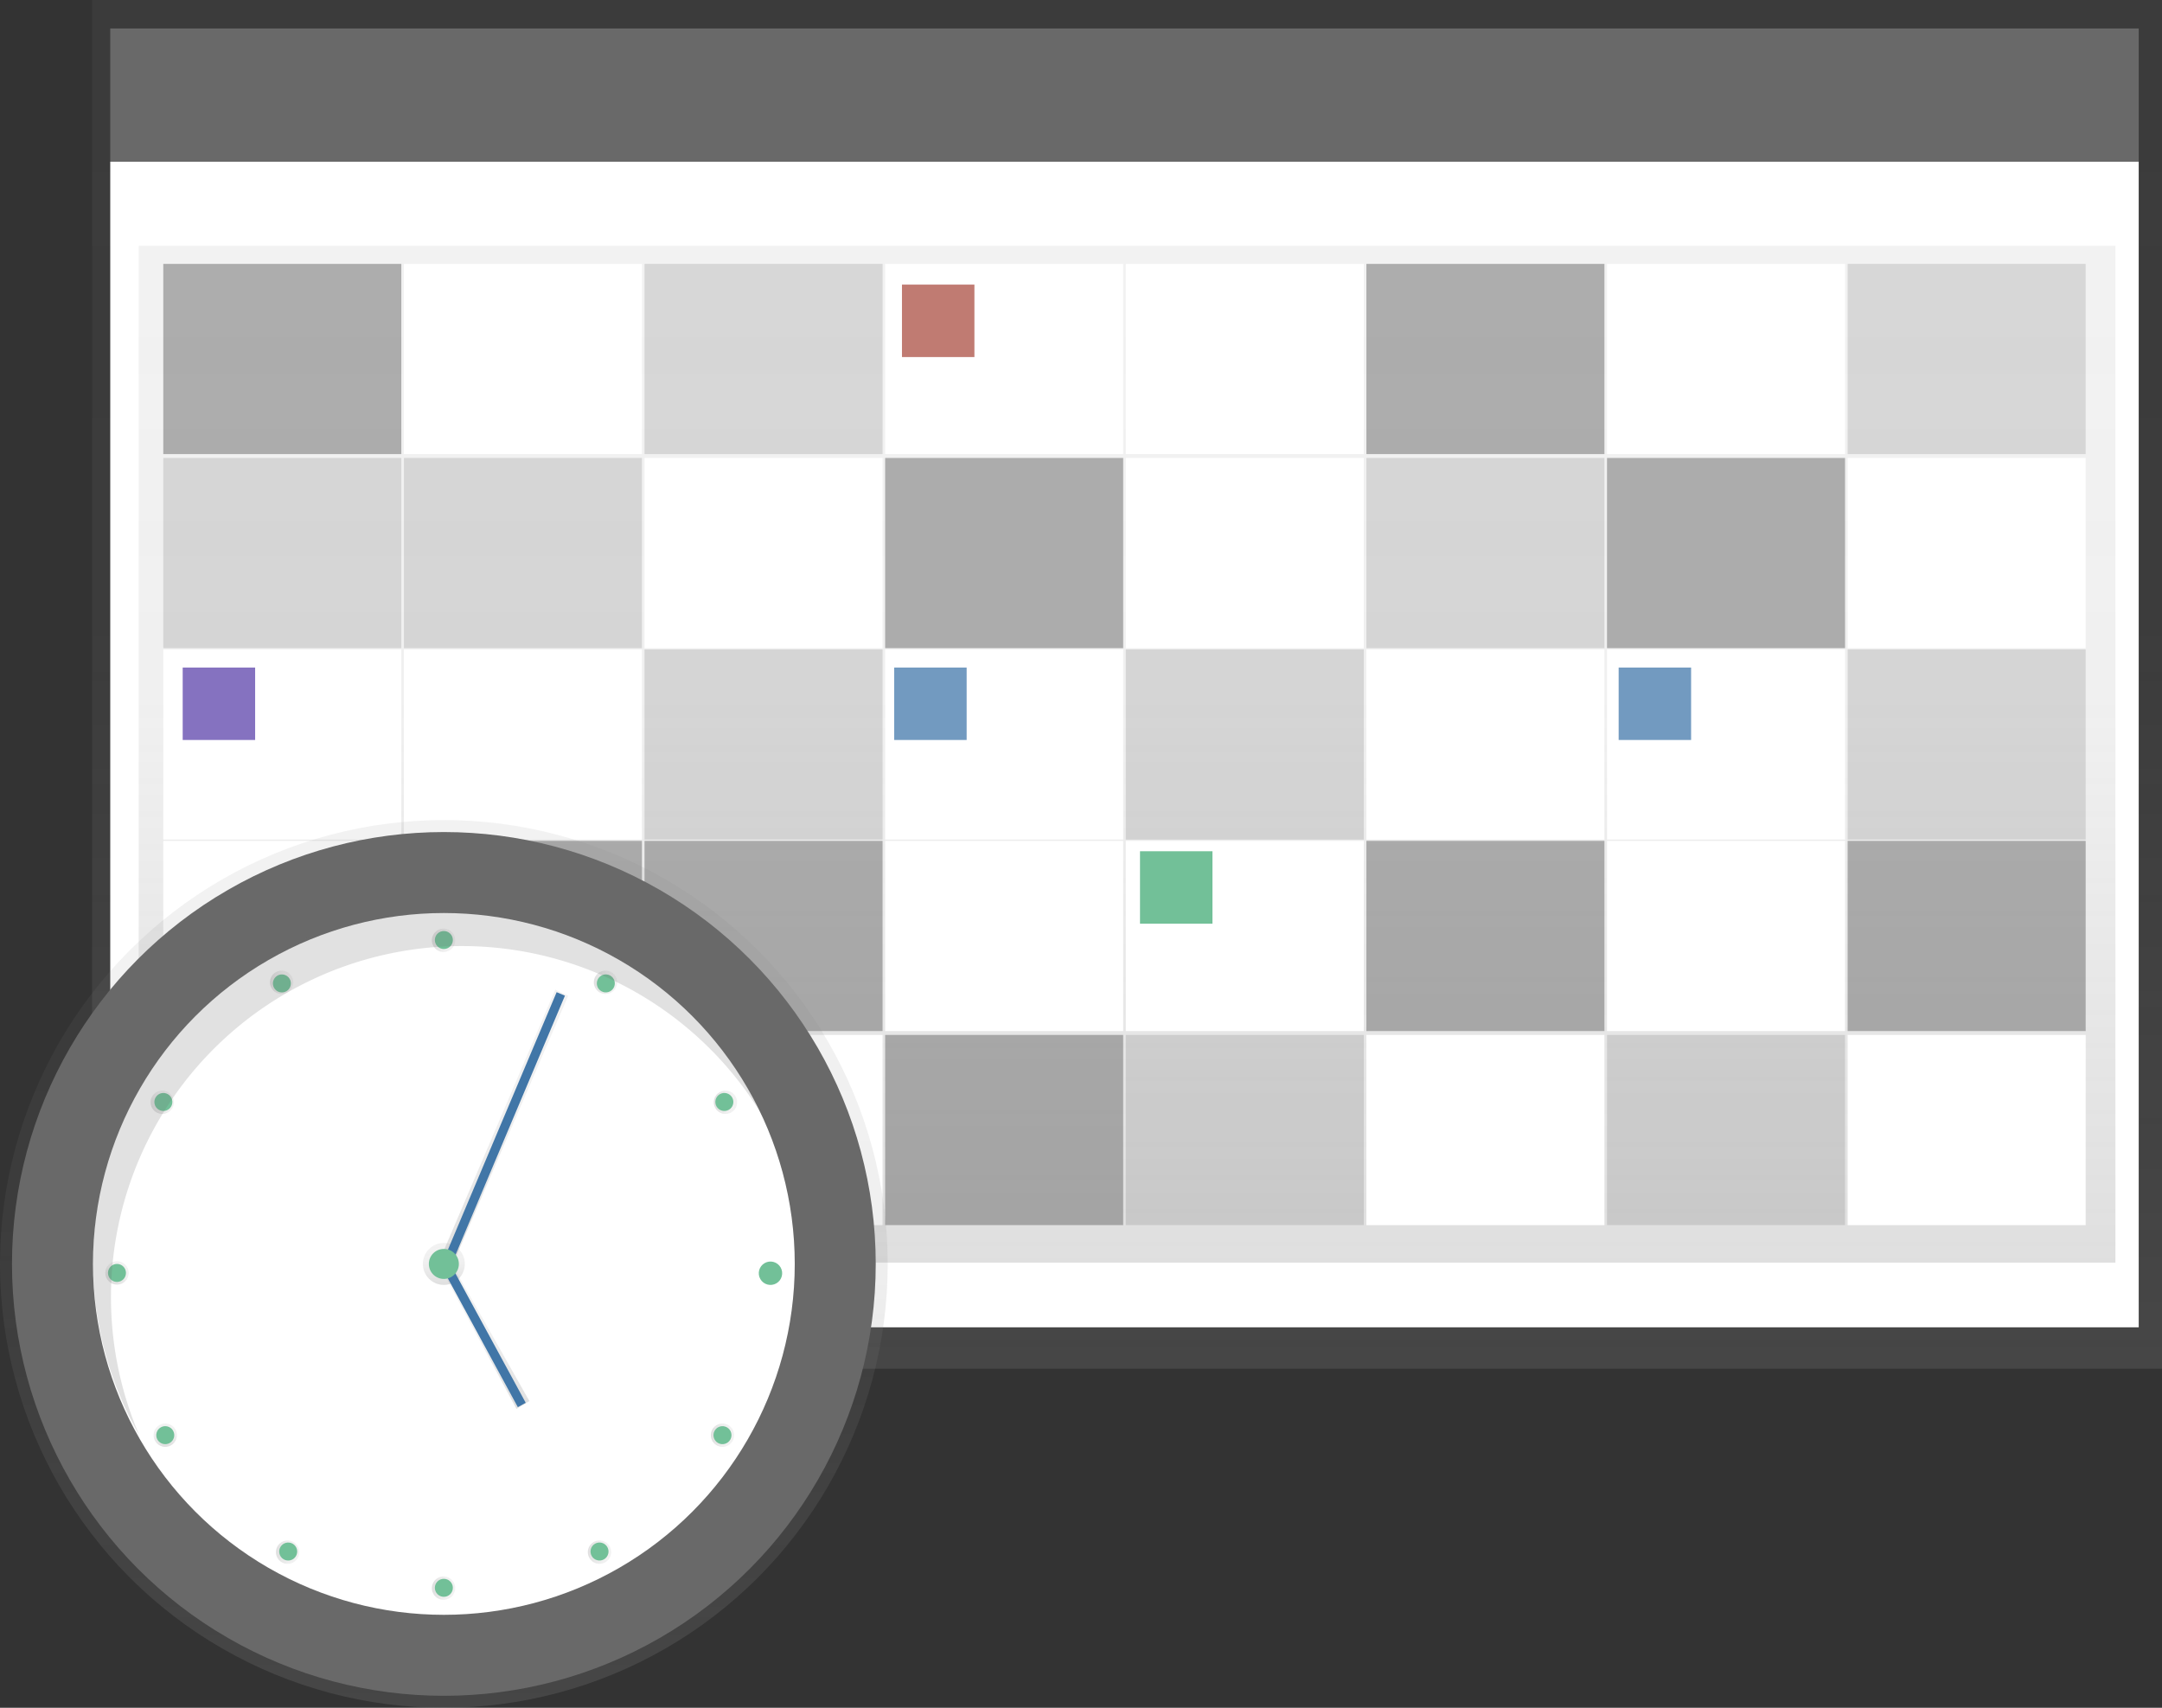 <?xml version="1.0" encoding="UTF-8" standalone="no"?>
<svg
   xmlns:dc="http://purl.org/dc/elements/1.1/"
   xmlns:cc="http://creativecommons.org/ns#"
   xmlns:rdf="http://www.w3.org/1999/02/22-rdf-syntax-ns#"
   xmlns:svg="http://www.w3.org/2000/svg"
   xmlns="http://www.w3.org/2000/svg"
   xmlns:xlink="http://www.w3.org/1999/xlink"
   xmlns:sodipodi="http://sodipodi.sourceforge.net/DTD/sodipodi-0.dtd"
   xmlns:inkscape="http://www.inkscape.org/namespaces/inkscape"
   inkscape:version="1.0 (4035a4fb49, 2020-05-01)"
   sodipodi:docname="calendar.svg"
   version="1.1"
   viewBox="0 0 835.61 660.05"
   height="660.05"
   width="835.61"
   data-name="Layer 1"
   id="3cd38589-f6b5-4ced-9f2c-9a4b79f01fae">
  <rect x="0" y="0" width="835.61" height="660.05" fill="#333333" stroke="none"/>
  <sodipodi:namedview
     inkscape:current-layer="3cd38589-f6b5-4ced-9f2c-9a4b79f01fae"
     inkscape:window-maximized="0"
     inkscape:window-y="40"
     inkscape:window-x="1273"
     inkscape:cy="330.02499"
     inkscape:cx="417.80499"
     inkscape:zoom="0.82574408"
     showgrid="false"
     id="namedview1233"
     inkscape:window-height="1368"
     inkscape:window-width="1278"
     inkscape:pageshadow="2"
     inkscape:pageopacity="0"
     guidetolerance="10"
     gridtolerance="10"
     objecttolerance="10"
     borderopacity="1"
     bordercolor="#666666"
     pagecolor="#ffffff" />
  <defs
     id="defs1058">
    <linearGradient
       gradientUnits="userSpaceOnUse"
       x2="435.61"
       y1="529"
       x1="435.61"
       id="459c4fc8-d836-433f-a197-0a2a91cd58e2">
      <stop
         id="stop1035"
         stop-opacity="0.25"
         stop-color="gray"
         offset="0" />
      <stop
         id="stop1037"
         stop-opacity="0.12"
         stop-color="gray"
         offset="0.54" />
      <stop
         id="stop1039"
         stop-opacity="0.1"
         stop-color="gray"
         offset="1" />
    </linearGradient>
    <linearGradient
       xlink:href="#459c4fc8-d836-433f-a197-0a2a91cd58e2"
       y2="95"
       x2="435.61"
       y1="488"
       x1="435.61"
       id="342ea0e6-6062-49b7-bc20-c734cb7a73a4" />
    <linearGradient
       xlink:href="#459c4fc8-d836-433f-a197-0a2a91cd58e2"
       y2="316.95"
       x2="171.55"
       y1="660.05"
       x1="171.55"
       id="763d00b7-5a07-4818-8ebb-d18341e18e84" />
    <linearGradient
       xlink:href="#459c4fc8-d836-433f-a197-0a2a91cd58e2"
       y2="480.38"
       x2="171.55"
       y1="496.61"
       x1="171.55"
       id="92069d5c-e5f8-43fe-b38d-e54af900eab7" />
    <linearGradient
       xlink:href="#459c4fc8-d836-433f-a197-0a2a91cd58e2"
       y2="382.5"
       x2="194.61"
       y1="489.5"
       x1="194.61"
       id="cc2cb1f8-9965-47fb-9589-218376181648" />
    <linearGradient
       xlink:href="#459c4fc8-d836-433f-a197-0a2a91cd58e2"
       y2="488.5"
       x2="187.61"
       y1="544.5"
       x1="187.61"
       id="21b9629b-50a9-4ebb-aca6-e4e0185f53fc" />
    <linearGradient
       xlink:href="#459c4fc8-d836-433f-a197-0a2a91cd58e2"
       gradientTransform="translate(1170.3 491.9) rotate(120)"
       y2="769.85"
       x2="509.54"
       y1="778.88"
       x1="509.54"
       id="fcd1d80a-fd87-48d8-ac9f-c26a469979c7" />
    <linearGradient
       xlink:href="#459c4fc8-d836-433f-a197-0a2a91cd58e2"
       gradientTransform="translate(370.3 -32.65) rotate(30)"
       y2="670.14"
       x2="246.07"
       y1="679.17"
       x1="246.07"
       id="103b5314-699c-4416-ba96-f0315aa2be6d" />
    <linearGradient
       xlink:href="#459c4fc8-d836-433f-a197-0a2a91cd58e2"
       gradientTransform="translate(110.34 -349.73) rotate(30)"
       y2="756.99"
       x2="364.44"
       y1="766.03"
       x1="364.44"
       id="f7eccc56-af47-4388-bae2-3610c4149eb5" />
    <linearGradient
       xlink:href="#459c4fc8-d836-433f-a197-0a2a91cd58e2"
       gradientTransform="translate(1232.03 299.71) rotate(120)"
       y2="710.44"
       x2="643.63"
       y1="719.48"
       x1="643.63"
       id="bcd8726a-d7c5-49b1-9a44-0b3978539435" />
    <linearGradient
       xlink:href="#459c4fc8-d836-433f-a197-0a2a91cd58e2"
       gradientTransform="translate(1232.3 266.24) rotate(120)"
       y2="647.85"
       x2="627.41"
       y1="656.89"
       x1="627.41"
       id="391a46f9-b208-48d2-be26-d2096ab99e61" />
    <linearGradient
       xlink:href="#459c4fc8-d836-433f-a197-0a2a91cd58e2"
       gradientTransform="translate(1248.8 237.12) rotate(120)"
       y2="585.26"
       x2="643.63"
       y1="594.29"
       x1="643.63"
       id="83f8f054-eb9c-442d-b51f-167d68b16295" />
    <linearGradient
       xlink:href="#459c4fc8-d836-433f-a197-0a2a91cd58e2"
       gradientTransform="translate(1278.2 220.15) rotate(120)"
       y2="538.89"
       x2="690"
       y1="547.93"
       x1="690"
       id="ae1ae34d-eb1b-4711-a510-1c391231e596" />
    <linearGradient
       xlink:href="#459c4fc8-d836-433f-a197-0a2a91cd58e2"
       gradientTransform="translate(1342.37 237.96) rotate(120)"
       y2="540.05"
       x2="818.66"
       y1="549.09"
       x1="818.66"
       id="9891a10d-f6cd-4be8-8439-1a188b457eca" />
    <linearGradient
       xlink:href="#459c4fc8-d836-433f-a197-0a2a91cd58e2"
       gradientTransform="translate(1358.61 267.78) rotate(120)"
       y2="587.58"
       x2="863.87"
       y1="596.61"
       x1="863.87"
       id="fc0ab291-1c38-49b0-9137-a4534010b0cb" />
    <linearGradient
       xlink:href="#459c4fc8-d836-433f-a197-0a2a91cd58e2"
       gradientTransform="translate(1357.49 299.78) rotate(120)"
       y2="647.85"
       x2="877.78"
       y1="656.89"
       x1="877.78"
       id="28dee737-f47b-4c6f-813e-2c0be0b581eb" />
    <linearGradient
       xlink:href="#459c4fc8-d836-433f-a197-0a2a91cd58e2"
       gradientTransform="translate(1342.46 328.06) rotate(120)"
       y2="708.13"
       x2="863.87"
       y1="717.16"
       x1="863.87"
       id="228de15d-ea7a-43bb-9b48-ae33db5c4fe2" />
  </defs>
  <title
     id="title1060">calendar</title>
  <rect
     id="rect1062"
     fill="url(#459c4fc8-d836-433f-a197-0a2a91cd58e2)"
     height="529"
     width="800"
     x="35.61" />
  <rect
     id="rect1064"
     fill="#fff"
     height="450.5"
     width="784"
     y="62.5"
     x="42.61" />
  <rect
     id="rect1066"
     fill="#696969"
     height="51.5"
     width="784"
     y="11"
     x="42.61" />
  <rect
     id="rect1068"
     fill="url(#342ea0e6-6062-49b7-bc20-c734cb7a73a4)"
     height="393"
     width="764"
     y="95"
     x="53.61" />
  <rect
     id="rect1070"
     opacity="0.5"
     fill="#696969"
     height="73.5"
     width="92"
     y="102"
     x="63.11" />
  <rect
     id="rect1072"
     fill="#fff"
     height="73.5"
     width="92"
     y="102"
     x="156.11" />
  <rect
     id="rect1074"
     opacity="0.2"
     fill="#696969"
     height="73.5"
     width="92"
     y="102"
     x="249.11" />
  <rect
     id="rect1076"
     fill="#fff"
     height="73.5"
     width="92"
     y="102"
     x="342.11" />
  <rect
     id="rect1078"
     fill="#fff"
     height="73.5"
     width="92"
     y="102"
     x="435.11" />
  <rect
     id="rect1080"
     opacity="0.5"
     fill="#696969"
     height="73.5"
     width="92"
     y="102"
     x="528.11" />
  <rect
     id="rect1082"
     fill="#fff"
     height="73.5"
     width="92"
     y="102"
     x="621.11" />
  <rect
     id="rect1084"
     opacity="0.2"
     fill="#696969"
     height="73.5"
     width="92"
     y="102"
     x="714.11" />
  <rect
     id="rect1086"
     opacity="0.2"
     fill="#696969"
     height="73.5"
     width="92"
     y="177"
     x="63.11" />
  <rect
     id="rect1088"
     opacity="0.2"
     fill="#696969"
     height="73.5"
     width="92"
     y="177"
     x="156.11" />
  <rect
     id="rect1090"
     fill="#fff"
     height="73.5"
     width="92"
     y="177"
     x="249.11" />
  <rect
     id="rect1092"
     opacity="0.5"
     fill="#696969"
     height="73.5"
     width="92"
     y="177"
     x="342.11" />
  <rect
     id="rect1094"
     fill="#fff"
     height="73.5"
     width="92"
     y="177"
     x="435.11" />
  <rect
     id="rect1096"
     opacity="0.2"
     fill="#696969"
     height="73.5"
     width="92"
     y="177"
     x="528.11" />
  <rect
     id="rect1098"
     opacity="0.5"
     fill="#696969"
     height="73.5"
     width="92"
     y="177"
     x="621.11" />
  <rect
     id="rect1100"
     fill="#fff"
     height="73.5"
     width="92"
     y="177"
     x="714.11" />
  <rect
     id="rect1102"
     fill="#fff"
     height="73.5"
     width="92"
     y="251"
     x="63.11" />
  <rect
     id="rect1104"
     fill="#fff"
     height="73.5"
     width="92"
     y="251"
     x="156.11" />
  <rect
     id="rect1106"
     opacity="0.2"
     fill="#696969"
     height="73.5"
     width="92"
     y="251"
     x="249.11" />
  <rect
     id="rect1108"
     fill="#fff"
     height="73.5"
     width="92"
     y="251"
     x="342.11" />
  <rect
     id="rect1110"
     opacity="0.2"
     fill="#696969"
     height="73.5"
     width="92"
     y="251"
     x="435.11" />
  <rect
     id="rect1112"
     fill="#fff"
     height="73.5"
     width="92"
     y="251"
     x="528.11" />
  <rect
     id="rect1114"
     fill="#fff"
     height="73.5"
     width="92"
     y="251"
     x="621.11" />
  <rect
     id="rect1116"
     opacity="0.2"
     fill="#696969"
     height="73.5"
     width="92"
     y="251"
     x="714.11" />
  <rect
     id="rect1118"
     fill="#fff"
     height="73.5"
     width="92"
     y="325"
     x="63.11" />
  <rect
     id="rect1120"
     opacity="0.5"
     fill="#696969"
     height="73.5"
     width="92"
     y="325"
     x="156.11" />
  <rect
     id="rect1122"
     opacity="0.5"
     fill="#696969"
     height="73.5"
     width="92"
     y="325"
     x="249.11" />
  <rect
     id="rect1124"
     fill="#fff"
     height="73.5"
     width="92"
     y="325"
     x="342.11" />
  <rect
     id="rect1126"
     fill="#fff"
     height="73.5"
     width="92"
     y="325"
     x="435.11" />
  <rect
     id="rect1128"
     opacity="0.5"
     fill="#696969"
     height="73.5"
     width="92"
     y="325"
     x="528.11" />
  <rect
     id="rect1130"
     fill="#fff"
     height="73.5"
     width="92"
     y="325"
     x="621.11" />
  <rect
     id="rect1132"
     opacity="0.5"
     fill="#696969"
     height="73.5"
     width="92"
     y="325"
     x="714.11" />
  <rect
     id="rect1134"
     opacity="0.5"
     fill="#696969"
     height="73.5"
     width="92"
     y="400"
     x="63.11" />
  <rect
     id="rect1136"
     opacity="0.2"
     fill="#696969"
     height="73.5"
     width="92"
     y="400"
     x="156.11" />
  <rect
     id="rect1138"
     fill="#fff"
     height="73.5"
     width="92"
     y="400"
     x="249.11" />
  <rect
     id="rect1140"
     opacity="0.5"
     fill="#696969"
     height="73.5"
     width="92"
     y="400"
     x="342.11" />
  <rect
     id="rect1142"
     opacity="0.2"
     fill="#696969"
     height="73.5"
     width="92"
     y="400"
     x="435.11" />
  <rect
     id="rect1144"
     fill="#fff"
     height="73.5"
     width="92"
     y="400"
     x="528.11" />
  <rect
     id="rect1146"
     opacity="0.2"
     fill="#696969"
     height="73.5"
     width="92"
     y="400"
     x="621.11" />
  <rect
     id="rect1148"
     fill="#fff"
     height="73.5"
     width="92"
     y="400"
     x="714.11" />
  <rect
     style="fill:#8572c0;fill-opacity:1"
     id="rect1150"
     fill="#72c098"
     height="28"
     width="28"
     y="258"
     x="70.61" />
  <rect
     style="fill:#c07b72;fill-opacity:1"
     id="rect1152"
     fill="#72c098"
     height="28"
     width="28"
     y="110"
     x="348.61" />
  <rect
     style="fill:#729ac0;fill-opacity:1"
     id="rect1154"
     fill="#72c098"
     height="28"
     width="28"
     y="258"
     x="345.61" />
  <rect
     style="fill:#72c098;fill-opacity:1"
     id="rect1156"
     fill="#72c098"
     height="28"
     width="28"
     y="329"
     x="440.61" />
  <rect
     style="fill:#729ac0;fill-opacity:1"
     id="rect1158"
     fill="#72c098"
     height="28"
     width="28"
     y="258"
     x="625.61" />
  <circle
     id="circle1160"
     fill="url(#763d00b7-5a07-4818-8ebb-d18341e18e84)"
     r="171.55"
     cy="488.5"
     cx="171.55" />
  <circle
     id="circle1162"
     fill="#696969"
     r="166.92"
     cy="488.5"
     cx="171.55" />
  <circle
     id="circle1164"
     fill="#fff"
     r="135.62"
     cy="488.5"
     cx="171.55" />
  <circle
     id="circle1166"
     fill="url(#92069d5c-e5f8-43fe-b38d-e54af900eab7)"
     r="8.11"
     cy="488.5"
     cx="171.55" />
  <line
     id="line1168"
     fill="#696969"
     y2="488.5"
     x2="172.71"
     y1="384.18"
     x1="216.76" />
  <polygon
     id="polygon1170"
     fill="url(#cc2cb1f8-9965-47fb-9589-218376181648)"
     points="174.61 489.5 169.61 487.82 214.61 382.5 219.61 384.85 174.61 489.5" />
  <rect
     id="rect1172"
     fill="#4176a7"
     transform="translate(-464.39 567.17) rotate(-67.11)"
     height="3.48"
     width="113.24"
     y="554.57"
     x="320.31" />
  <line
     id="line1174"
     fill="#696969"
     y2="542.98"
     x2="201.69"
     y1="489.66"
     x1="172.71" />
  <polygon
     id="polygon1176"
     fill="url(#21b9629b-50a9-4ebb-aca6-e4e0185f53fc)"
     points="199.61 544.5 170.61 490.5 174.61 488.5 204.61 541.5 199.61 544.5" />
  <rect
     id="rect1178"
     fill="#4176a7"
     transform="translate(-441.2 133.65) rotate(-28.52)"
     height="60.69"
     width="3.48"
     y="605.95"
     x="367.66" />
  <circle
     id="circle1180"
     fill="#696969"
     r="3.48"
     cy="491.98"
     cx="297.9" />
  <circle
     id="circle1182"
     fill="url(#fcd1d80a-fd87-48d8-ac9f-c26a469979c7)"
     transform="translate(-532.58 365.12) rotate(-60)"
     r="4.52"
     cy="545.99"
     cx="244.91" />
  <circle
     id="circle1184"
     fill="url(#103b5314-699c-4416-ba96-f0315aa2be6d)"
     transform="translate(-486.56 93.44) rotate(-30)"
     r="4.52"
     cy="674.66"
     cx="246.07" />
  <circle
     id="circle1186"
     fill="url(#f7eccc56-af47-4388-bae2-3610c4149eb5)"
     r="4.52"
     cy="491.98"
     cx="45.21" />
  <circle
     id="circle1188"
     fill="url(#bcd8726a-d7c5-49b1-9a44-0b3978539435)"
     transform="translate(-393.02 92.48) rotate(-30)"
     r="4.52"
     cy="499.63"
     cx="291.04" />
  <circle
     id="circle1190"
     fill="url(#391a46f9-b208-48d2-be26-d2096ab99e61)"
     transform="translate(-376.52 121.6) rotate(-30)"
     r="4.52"
     cy="483.41"
     cx="353.63" />
  <circle
     id="circle1192"
     fill="url(#83f8f054-eb9c-442d-b51f-167d68b16295)"
     transform="translate(-376.25 155.08) rotate(-30)"
     r="4.52"
     cy="499.63"
     cx="416.23" />
  <circle
     id="circle1194"
     fill="url(#ae1ae34d-eb1b-4711-a510-1c391231e596)"
     transform="translate(-393.22 184.47) rotate(-30)"
     r="4.52"
     cy="546"
     cx="462.59" />
  <circle
     id="circle1196"
     fill="url(#9891a10d-f6cd-4be8-8439-1a188b457eca)"
     transform="translate(-457.7 201.13) rotate(-30)"
     r="4.52"
     cy="674.66"
     cx="461.43" />
  <circle
     id="circle1198"
     fill="url(#fc0ab291-1c38-49b0-9137-a4534010b0cb)"
     transform="translate(-486.68 183.42) rotate(-30)"
     r="4.52"
     cy="719.87"
     cx="413.91" />
  <circle
     id="circle1200"
     fill="url(#28dee737-f47b-4c6f-813e-2c0be0b581eb)"
     transform="translate(-501.71 155.15) rotate(-30)"
     r="4.52"
     cy="733.78"
     cx="353.63" />
  <circle
     id="circle1202"
     fill="url(#228de15d-ea7a-43bb-9b48-ae33db5c4fe2)"
     transform="translate(-502.83 123.15) rotate(-30)"
     r="4.52"
     cy="719.87"
     cx="293.36" />
  <circle
     id="circle1204"
     fill="#72c098"
     r="3.48"
     cy="363.31"
     cx="171.55" />
  <circle
     id="circle1206"
     fill="#72c098"
     transform="translate(-407.09 490.61) rotate(-60)"
     r="3.48"
     cy="500.06"
     cx="416.34" />
  <circle
     id="circle1208"
     fill="#72c098"
     transform="translate(-393.22 184.24) rotate(-30)"
     r="3.48"
     cy="545.88"
     cx="462.16" />
  <circle
     id="circle1210"
     fill="#72c098"
     transform="translate(-535.75 616.96) rotate(-60)"
     r="3.48"
     cy="674.66"
     cx="461.43" />
  <circle
     id="circle1212"
     fill="#72c098"
     transform="translate(-486.56 183.39) rotate(-30)"
     r="3.48"
     cy="719.63"
     cx="413.91" />
  <circle
     id="circle1214"
     fill="#72c098"
     transform="translate(-393.22 92.6) rotate(-30)"
     r="3.48"
     cy="500.06"
     cx="291.15" />
  <circle
     id="circle1216"
     fill="#72c098"
     transform="translate(-532.27 365.43) rotate(-60)"
     r="3.48"
     cy="545.88"
     cx="245.33" />
  <circle
     id="circle1218"
     fill="#72c098"
     transform="translate(-423.92 202.02) rotate(-30)"
     r="4.52"
     cy="612.07"
     cx="479.98" />
  <circle
     id="circle1220"
     fill="#72c098"
     transform="translate(-486.56 93.44) rotate(-30)"
     r="3.48"
     cy="674.66"
     cx="246.07" />
  <circle
     id="circle1222"
     fill="#72c098"
     transform="translate(-658.62 494.09) rotate(-60)"
     r="3.48"
     cy="719.63"
     cx="293.58" />
  <circle
     id="circle1224"
     fill="#72c098"
     r="3.48"
     cy="491.98"
     cx="45.21" />
  <circle
     id="circle1226"
     fill="#72c098"
     r="3.48"
     cy="613.68"
     cx="171.55" />
  <path
     id="path1228"
     opacity="0.2"
     fill="#696969"
     transform="translate(-182.19 -119.97)"
     d="M225.08,621.22a135.64,135.64,0,0,1,253.28-67.48A135.64,135.64,0,1,0,236.08,674.8,135.16,135.16,0,0,1,225.08,621.22Z" />
  <circle
     id="circle1230"
     fill="#72c098"
     r="5.8"
     cy="488.5"
     cx="171.55" />
</svg>
